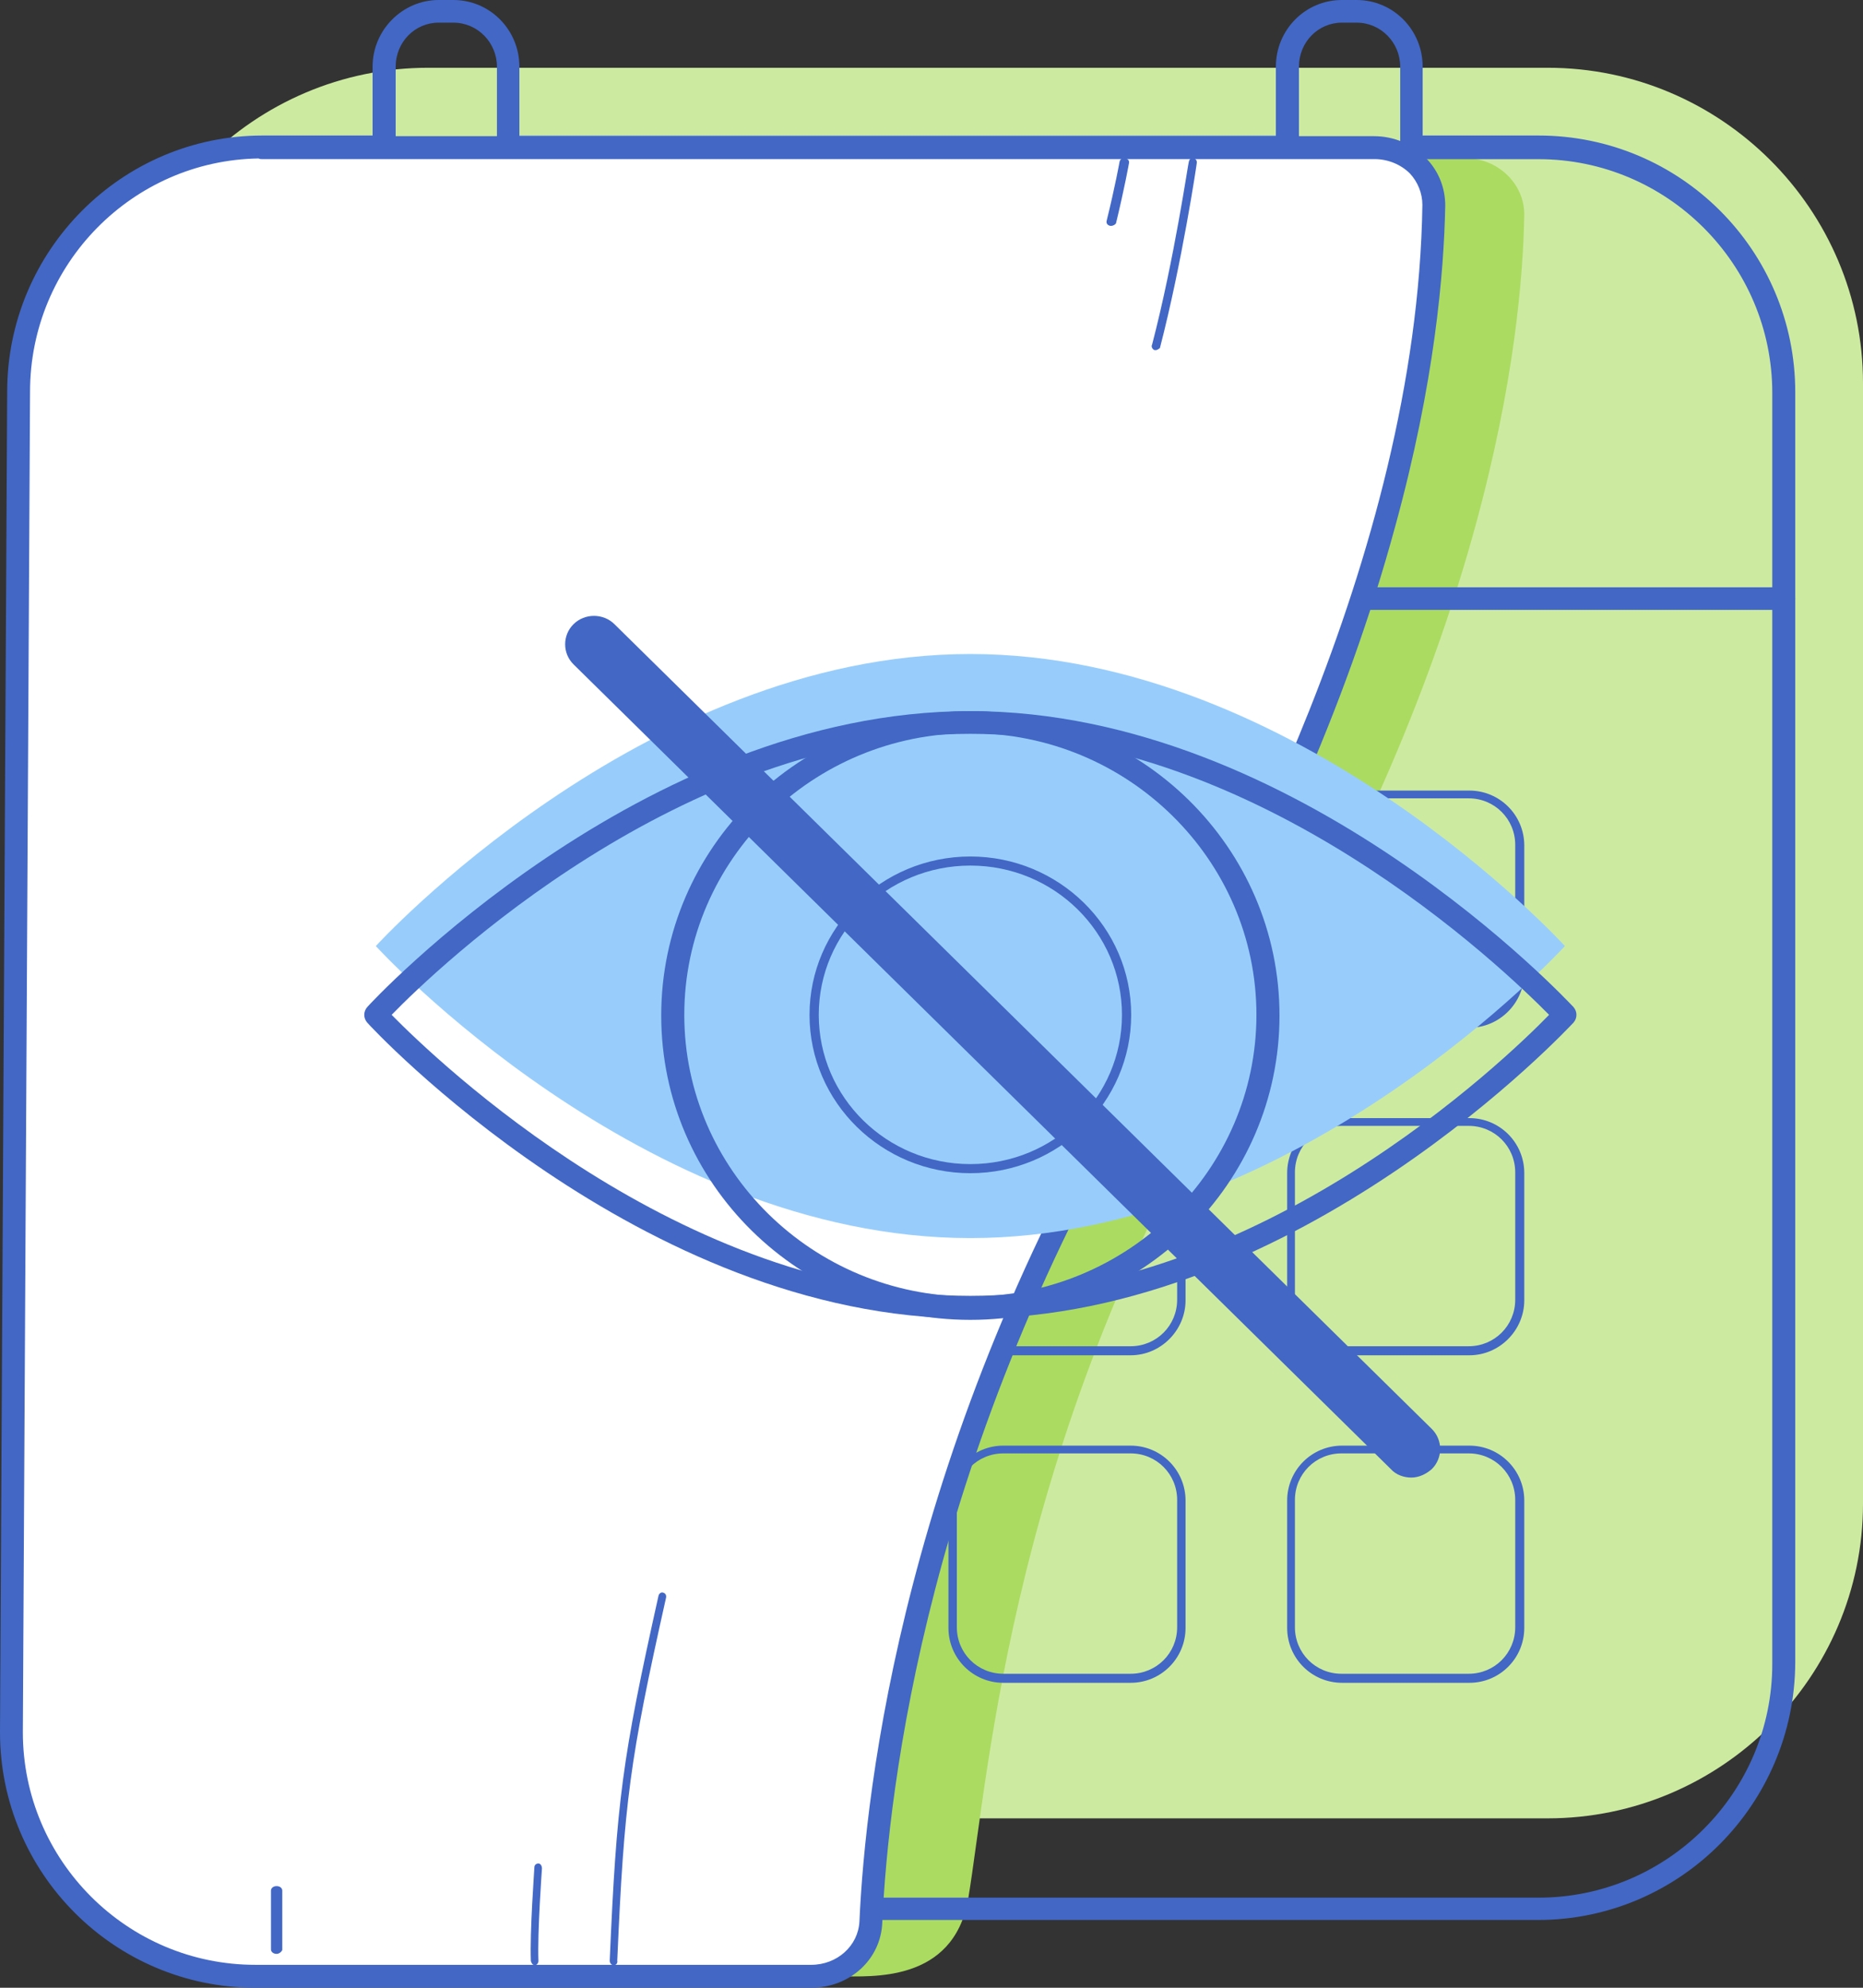 <?xml version="1.0" encoding="UTF-8"?>
<svg width="165px" height="176px" viewBox="0 0 165 176" version="1.1" xmlns="http://www.w3.org/2000/svg" xmlns:xlink="http://www.w3.org/1999/xlink">
    <rect x="0" y="0" width="165" height="176" fill="#333333" stroke="none"/>
    <!-- Generator: Sketch 61 (89581) - https://sketch.com -->
    <title>section_1_img_4</title>
    <desc>Created with Sketch.</desc>
    <g id="Phase-one-New-illustrations" stroke="none" stroke-width="1" fill="none" fill-rule="evenodd">
        <g id="WEB-4640---Var-A:-not-eligible-to-start-a-trial" transform="translate(-1079, -1032)" fill-rule="nonzero">
            <g id="section_1_img_4" transform="translate(1079, 1032)">
                <path d="M137.076,161 L37.924,161 C22.546,161 10,148.454 10,133.076 L10,33.924 C10,18.546 22.546,6 37.924,6 L137.076,6 C152.454,6 165,18.546 165,33.924 L165,133.134 C165,148.454 152.454,161 137.076,161" id="Path" fill="#CDEAA1"></path>
                <path d="M74.37,174.989 L16.247,172.958 C13.332,172.958 11,170.753 11,168.025 L11.641,18.933 C11.641,16.205 13.973,14 16.888,14 L129.753,14 C132.668,14 135,16.263 135,18.991 C134.825,29.786 131.91,57.294 109.874,93.45 C89.528,126.82 87.604,157.056 85.738,168.199 C84.397,175.57 77.168,174.989 74.37,174.989" id="Path" fill="#ABDB61"></path>
                <path d="M136.204,170 L23.738,170 C11.177,170 1,159.827 1,147.271 L1,34.787 C1,22.231 11.177,12.058 23.738,12.058 L33.914,12.058 C34.496,12.058 34.961,12.523 34.961,13.104 C34.961,13.686 34.496,14.151 33.914,14.151 L23.738,14.151 C12.34,14.151 3.035,23.452 3.035,34.845 L3.035,147.329 C3.035,158.723 12.34,168.024 23.738,168.024 L136.262,168.024 C147.66,168.024 156.965,158.723 156.965,147.329 L156.965,34.787 C156.965,23.394 147.66,14.093 136.262,14.093 L126.086,14.093 C125.504,14.093 125.039,13.628 125.039,13.046 C125.039,12.465 125.504,12 126.086,12 L136.262,12 C148.823,12 159,22.173 159,34.729 L159,147.213 C158.942,159.769 148.765,170 136.204,170" id="Path" fill="#4267C5"></path>
                <path d="M113.964,14 L45.036,14 C44.46,14 44,13.556 44,13 C44,12.444 44.46,12 45.036,12 L113.964,12 C114.54,12 115,12.444 115,13 C114.942,13.556 114.54,14 113.964,14" id="Path" fill="#739CD3"></path>
                <path d="M158.011,54 L2.047,54 C1.465,54 1,53.556 1,53 C1,52.444 1.465,52 2.047,52 L157.953,52 C158.535,52 159,52.444 159,53 C159,53.556 158.535,54 158.011,54" id="Path" fill="#4267C5"></path>
                <path d="M40.153,27 L38.847,27 C35.611,27 33,24.363 33,21.096 L33,5.904 C33,2.637 35.668,0 38.847,0 L40.153,0 C43.389,0 46,2.637 46,5.904 L46,21.153 C46,24.363 43.389,27 40.153,27 M38.847,2.006 C36.747,2.006 35.044,3.726 35.044,5.904 L35.044,21.153 C35.044,23.274 36.747,25.051 38.847,25.051 L40.153,25.051 C42.253,25.051 44.013,23.331 44.013,21.153 L44.013,5.904 C44.013,3.783 42.31,2.006 40.153,2.006 L38.847,2.006 Z" id="Shape" fill="#4267C5"></path>
                <path d="M120.153,27 L118.847,27 C115.611,27 113,24.363 113,21.096 L113,5.904 C113,2.637 115.611,0 118.847,0 L120.153,0 C123.389,0 126,2.637 126,5.904 L126,21.153 C126,24.363 123.332,27 120.153,27 M118.847,2.006 C116.747,2.006 115.044,3.726 115.044,5.904 L115.044,21.153 C115.044,23.274 116.747,25.051 118.847,25.051 L120.153,25.051 C122.253,25.051 124.013,23.331 124.013,21.153 L124.013,5.904 C124.013,3.783 122.31,2.006 120.153,2.006 L118.847,2.006 Z" id="Shape" fill="#4267C5"></path>
                <path d="M40.193,91 L28.864,91 C26.174,91 24,88.826 24,86.136 L24,74.864 C24,72.174 26.174,70 28.864,70 L40.135,70 C42.825,70 44.999,72.174 44.999,74.864 L44.999,86.136 C45.056,88.768 42.882,91 40.193,91 M28.864,70.687 C26.575,70.687 24.744,72.518 24.744,74.807 L24.744,86.079 C24.744,88.368 26.575,90.199 28.864,90.199 L40.135,90.199 C42.424,90.199 44.255,88.368 44.255,86.079 L44.255,74.807 C44.255,72.518 42.424,70.687 40.135,70.687 L28.864,70.687 Z" id="Shape" fill="#739CD3"></path>
                <path d="M70.136,91 L58.864,91 C56.174,91 54,88.826 54,86.136 L54,74.864 C54,72.174 56.174,70 58.864,70 L70.136,70 C72.826,70 75,72.174 75,74.864 L75,86.136 C75,88.768 72.826,91 70.136,91 M58.864,70.687 C56.575,70.687 54.744,72.518 54.744,74.807 L54.744,86.079 C54.744,88.368 56.575,90.199 58.864,90.199 L70.136,90.199 C72.425,90.199 74.256,88.368 74.256,86.079 L74.256,74.807 C74.256,72.518 72.425,70.687 70.136,70.687 L58.864,70.687 Z" id="Shape" fill="#739CD3"></path>
                <path d="M100.136,91 L88.864,91 C86.174,91 84,88.826 84,86.136 L84,74.864 C84,72.174 86.174,70 88.864,70 L100.136,70 C102.826,70 105,72.174 105,74.864 L105,86.136 C105,88.768 102.826,91 100.136,91 M88.864,70.687 C86.575,70.687 84.744,72.518 84.744,74.807 L84.744,86.079 C84.744,88.368 86.575,90.199 88.864,90.199 L100.136,90.199 C102.425,90.199 104.256,88.368 104.256,86.079 L104.256,74.807 C104.256,72.518 102.425,70.687 100.136,70.687 L88.864,70.687 Z" id="Shape" fill="#739CD3"></path>
                <path d="M130.136,91 L118.864,91 C116.174,91 114,88.826 114,86.136 L114,74.864 C114,72.174 116.174,70 118.864,70 L130.136,70 C132.826,70 135,72.174 135,74.864 L135,86.136 C135,88.768 132.826,91 130.136,91 M118.807,70.687 C116.518,70.687 114.687,72.518 114.687,74.807 L114.687,86.079 C114.687,88.368 116.518,90.199 118.807,90.199 L130.079,90.199 C132.368,90.199 134.199,88.368 134.199,86.079 L134.199,74.807 C134.199,72.518 132.368,70.687 130.079,70.687 L118.807,70.687 Z" id="Shape" fill="#4267C5"></path>
                <path d="M40.193,120 L28.864,120 C26.174,120 24,117.826 24,115.136 L24,103.864 C24,101.174 26.174,99 28.864,99 L40.135,99 C42.825,99 44.999,101.174 44.999,103.864 L44.999,115.136 C45.056,117.768 42.882,120 40.193,120 M28.864,99.687 C26.575,99.687 24.744,101.518 24.744,103.807 L24.744,115.079 C24.744,117.368 26.575,119.199 28.864,119.199 L40.135,119.199 C42.424,119.199 44.255,117.368 44.255,115.079 L44.255,103.807 C44.255,101.518 42.424,99.687 40.135,99.687 L28.864,99.687 Z" id="Shape" fill="#739CD3"></path>
                <path d="M70.136,120 L58.864,120 C56.174,120 54,117.826 54,115.136 L54,103.864 C54,101.174 56.174,99 58.864,99 L70.136,99 C72.826,99 75,101.174 75,103.864 L75,115.136 C75,117.768 72.826,120 70.136,120 M58.864,99.687 C56.575,99.687 54.744,101.518 54.744,103.807 L54.744,115.079 C54.744,117.368 56.575,119.199 58.864,119.199 L70.136,119.199 C72.425,119.199 74.256,117.368 74.256,115.079 L74.256,103.807 C74.256,101.518 72.425,99.687 70.136,99.687 L58.864,99.687 Z" id="Shape" fill="#739CD3"></path>
                <path d="M100.136,120 L88.864,120 C86.174,120 84,117.826 84,115.136 L84,103.864 C84,101.174 86.174,99 88.864,99 L100.136,99 C102.826,99 105,101.174 105,103.864 L105,115.136 C105,117.768 102.826,120 100.136,120 M88.864,99.687 C86.575,99.687 84.744,101.518 84.744,103.807 L84.744,115.079 C84.744,117.368 86.575,119.199 88.864,119.199 L100.136,119.199 C102.425,119.199 104.256,117.368 104.256,115.079 L104.256,103.807 C104.256,101.518 102.425,99.687 100.136,99.687 L88.864,99.687 Z" id="Shape" fill="#4267C5"></path>
                <path d="M130.136,120 L118.864,120 C116.174,120 114,117.826 114,115.136 L114,103.864 C114,101.174 116.174,99 118.864,99 L130.136,99 C132.826,99 135,101.174 135,103.864 L135,115.136 C135,117.768 132.826,120 130.136,120 M118.807,99.687 C116.518,99.687 114.687,101.518 114.687,103.807 L114.687,115.079 C114.687,117.368 116.518,119.199 118.807,119.199 L130.079,119.199 C132.368,119.199 134.199,117.368 134.199,115.079 L134.199,103.807 C134.199,101.518 132.368,99.687 130.079,99.687 L118.807,99.687 Z" id="Shape" fill="#4267C5"></path>
                <path d="M40.193,149 L28.864,149 C26.174,149 24,146.826 24,144.136 L24,132.864 C24,130.174 26.174,128 28.864,128 L40.135,128 C42.825,128 44.999,130.174 44.999,132.864 L44.999,144.136 C45.056,146.826 42.882,149 40.193,149 M28.864,128.687 C26.575,128.687 24.744,130.518 24.744,132.807 L24.744,144.079 C24.744,146.368 26.575,148.199 28.864,148.199 L40.135,148.199 C42.424,148.199 44.255,146.368 44.255,144.079 L44.255,132.807 C44.255,130.518 42.424,128.687 40.135,128.687 L28.864,128.687 Z" id="Shape" fill="#739CD3"></path>
                <path d="M70.136,149 L58.864,149 C56.174,149 54,146.826 54,144.136 L54,132.864 C54,130.174 56.174,128 58.864,128 L70.136,128 C72.826,128 75,130.174 75,132.864 L75,144.136 C75,146.826 72.826,149 70.136,149 M58.864,128.687 C56.575,128.687 54.744,130.518 54.744,132.807 L54.744,144.079 C54.744,146.368 56.575,148.199 58.864,148.199 L70.136,148.199 C72.425,148.199 74.256,146.368 74.256,144.079 L74.256,132.807 C74.256,130.518 72.425,128.687 70.136,128.687 L58.864,128.687 Z" id="Shape" fill="#739CD3"></path>
                <path d="M100.136,149 L88.864,149 C86.174,149 84,146.826 84,144.136 L84,132.864 C84,130.174 86.174,128 88.864,128 L100.136,128 C102.826,128 105,130.174 105,132.864 L105,144.136 C105,146.826 102.826,149 100.136,149 M88.864,128.687 C86.575,128.687 84.744,130.518 84.744,132.807 L84.744,144.079 C84.744,146.368 86.575,148.199 88.864,148.199 L100.136,148.199 C102.425,148.199 104.256,146.368 104.256,144.079 L104.256,132.807 C104.256,130.518 102.425,128.687 100.136,128.687 L88.864,128.687 Z" id="Shape" fill="#4267C5"></path>
                <path d="M130.136,149 L118.864,149 C116.174,149 114,146.826 114,144.136 L114,132.864 C114,130.174 116.174,128 118.864,128 L130.136,128 C132.826,128 135,130.174 135,132.864 L135,144.136 C135,146.826 132.826,149 130.136,149 M118.807,128.687 C116.518,128.687 114.687,130.518 114.687,132.807 L114.687,144.079 C114.687,146.368 116.518,148.199 118.807,148.199 L130.079,148.199 C132.368,148.199 134.199,146.368 134.199,144.079 L134.199,132.807 C134.199,130.518 132.368,128.687 130.079,128.687 L118.807,128.687 Z" id="Shape" fill="#4267C5"></path>
                <path d="M71.874,175 L22.598,175 L71.874,175 C74.712,175 77.028,172.854 77.144,170.186 C77.665,158.701 81.023,128.018 101.579,94.029 C123.93,57.198 126.883,29.183 127,18.162 C127.057,15.378 124.683,13.058 121.73,13.058 L23.177,13.058 L33.31,13 L23.177,13 C11.307,13 1.579,22.744 1.579,34.635 L1,153.365 C1,165.256 10.728,175 22.598,175" id="Path" fill="#FFFFFF"></path>
                <path d="M71.837,176 L22.615,176 C10.122,176 0,165.848 0,153.375 L0.636,34.683 C0.636,22.21 10.758,12 23.252,12 L33.374,12 C33.489,12 33.547,12 33.663,12.058 L121.695,12.058 C123.431,12.058 125.108,12.754 126.265,13.972 C127.422,15.133 128,16.641 128,18.207 C127.884,24.125 127.075,33.871 123.546,46.691 C119.266,62.412 112.152,78.482 102.435,94.551 C82.017,128.256 78.662,158.712 78.142,170.199 C78.026,173.505 75.25,176 71.837,176 M22.615,173.97 L71.837,173.97 C74.151,173.97 76.002,172.287 76.117,170.141 C76.638,158.48 80.051,127.618 100.7,93.507 C108.161,81.208 125.513,49.302 125.976,18.149 C125.976,17.105 125.571,16.119 124.877,15.365 C124.067,14.553 122.91,14.088 121.753,14.088 L23.194,14.088 C23.078,14.088 23.02,14.088 22.905,14.03 C11.742,14.204 2.661,23.37 2.661,34.683 L2.024,153.375 C2.024,164.746 11.279,173.97 22.615,173.97" id="Shape" fill="#4267C5"></path>
                <g id="Group" transform="translate(32, 54)">
                    <path d="M106.599,29.766 C106.599,29.766 83.014,55.624 53.942,55.624 C24.869,55.624 1.284,29.766 1.284,29.766 C1.284,29.766 24.869,3.907 53.942,3.907 C83.014,3.907 106.599,29.766 106.599,29.766" id="Path" fill="#98CDFB"></path>
                    <path d="M53.942,62.864 C38.822,62.864 26.562,50.797 26.562,35.914 C26.562,21.031 38.822,8.964 53.942,8.964 C69.062,8.964 81.321,21.031 81.321,35.914 C81.321,50.797 69.062,62.864 53.942,62.864 M53.942,10.918 C39.989,10.918 28.605,22.123 28.605,35.857 C28.605,49.59 39.989,60.796 53.942,60.796 C67.894,60.796 79.278,49.59 79.278,35.857 C79.278,22.123 67.894,10.918 53.942,10.918" id="Shape" fill="#4267C5"></path>
                    <path d="M53.942,49.878 C46.119,49.878 39.697,43.614 39.697,35.857 C39.697,28.157 46.061,21.836 53.942,21.836 C61.764,21.836 68.186,28.099 68.186,35.857 C68.186,43.614 61.764,49.878 53.942,49.878 M53.942,22.64 C46.528,22.64 40.515,28.559 40.515,35.857 C40.515,43.154 46.528,49.073 53.942,49.073 C61.356,49.073 67.369,43.154 67.369,35.857 C67.369,28.559 61.356,22.64 53.942,22.64" id="Shape" fill="#4267C5"></path>
                    <path d="M53.942,62.749 C24.752,62.749 0.759,36.834 0.525,36.546 C0.175,36.144 0.175,35.569 0.525,35.167 C0.759,34.88 24.752,8.964 53.942,8.964 C83.131,8.964 107.124,34.937 107.358,35.167 C107.708,35.569 107.708,36.144 107.358,36.546 C107.124,36.776 83.131,62.749 53.942,62.749 M2.685,35.857 C6.655,39.879 28.255,60.738 53.942,60.738 C79.57,60.738 101.228,39.937 105.198,35.857 C101.228,31.834 79.628,10.975 53.942,10.975 C28.255,10.975 6.655,31.777 2.685,35.857" id="Shape" fill="#4267C5"></path>
                    <path d="M92.997,76.828 C92.355,76.828 91.654,76.598 91.187,76.081 L18.798,4.827 C17.805,3.85 17.805,2.241 18.798,1.264 C19.79,0.287 21.425,0.287 22.417,1.264 L94.806,72.518 C95.799,73.495 95.799,75.104 94.806,76.081 C94.281,76.54 93.639,76.828 92.997,76.828" id="Path" fill="#4267C5"></path>
                </g>
                <path d="M54.36,174 L54.36,174 C54.154,174 54,173.827 54,173.596 C54.617,159.468 55.08,155.835 58.319,141.303 C58.37,141.072 58.576,140.957 58.73,141.015 C58.935,141.072 59.038,141.245 58.987,141.476 C55.748,155.95 55.285,159.526 54.668,173.596 C54.72,173.827 54.566,174 54.36,174" id="Path" fill="#4267C5"></path>
                <path d="M102.355,31 C102.302,31 102.302,31 102.248,31 C102.088,30.94 101.928,30.7 102.035,30.52 C104.01,22.958 105.239,14.375 105.292,14.315 C105.346,14.075 105.506,13.955 105.719,14.015 C105.933,14.075 106.04,14.255 105.986,14.495 C105.986,14.555 104.705,23.198 102.729,30.82 C102.622,30.88 102.515,31 102.355,31" id="Path" fill="#4267C5"></path>
                <path d="M24.5,173 C24.214,173 24,172.829 24,172.6 L24,167.4 C24,167.171 24.214,167 24.5,167 C24.786,167 25,167.171 25,167.4 L25,172.657 C24.929,172.829 24.714,173 24.5,173" id="Path" fill="#4267C5"></path>
                <path d="M98.397,20 C98.397,20 98.334,20 98.334,20 C98.08,19.942 97.953,19.768 98.016,19.535 C98.778,16.455 99.159,14.305 99.159,14.305 C99.222,14.073 99.413,13.957 99.666,14.015 C99.92,14.073 100.047,14.247 99.984,14.48 C99.984,14.48 99.603,16.63 98.841,19.768 C98.778,19.884 98.587,20 98.397,20" id="Path" fill="#4267C5"></path>
                <path d="M47.379,174 C47.172,174 47.068,173.816 47.017,173.633 C46.913,171.061 47.327,165.551 47.327,165.367 C47.327,165.122 47.482,165 47.689,165 C47.896,165 48,165.245 48,165.429 C48,165.49 47.586,171.061 47.689,173.633 C47.689,173.816 47.534,174 47.379,174 L47.379,174 Z" id="Path" fill="#4267C5"></path>
            </g>
        </g>
    </g>
</svg>